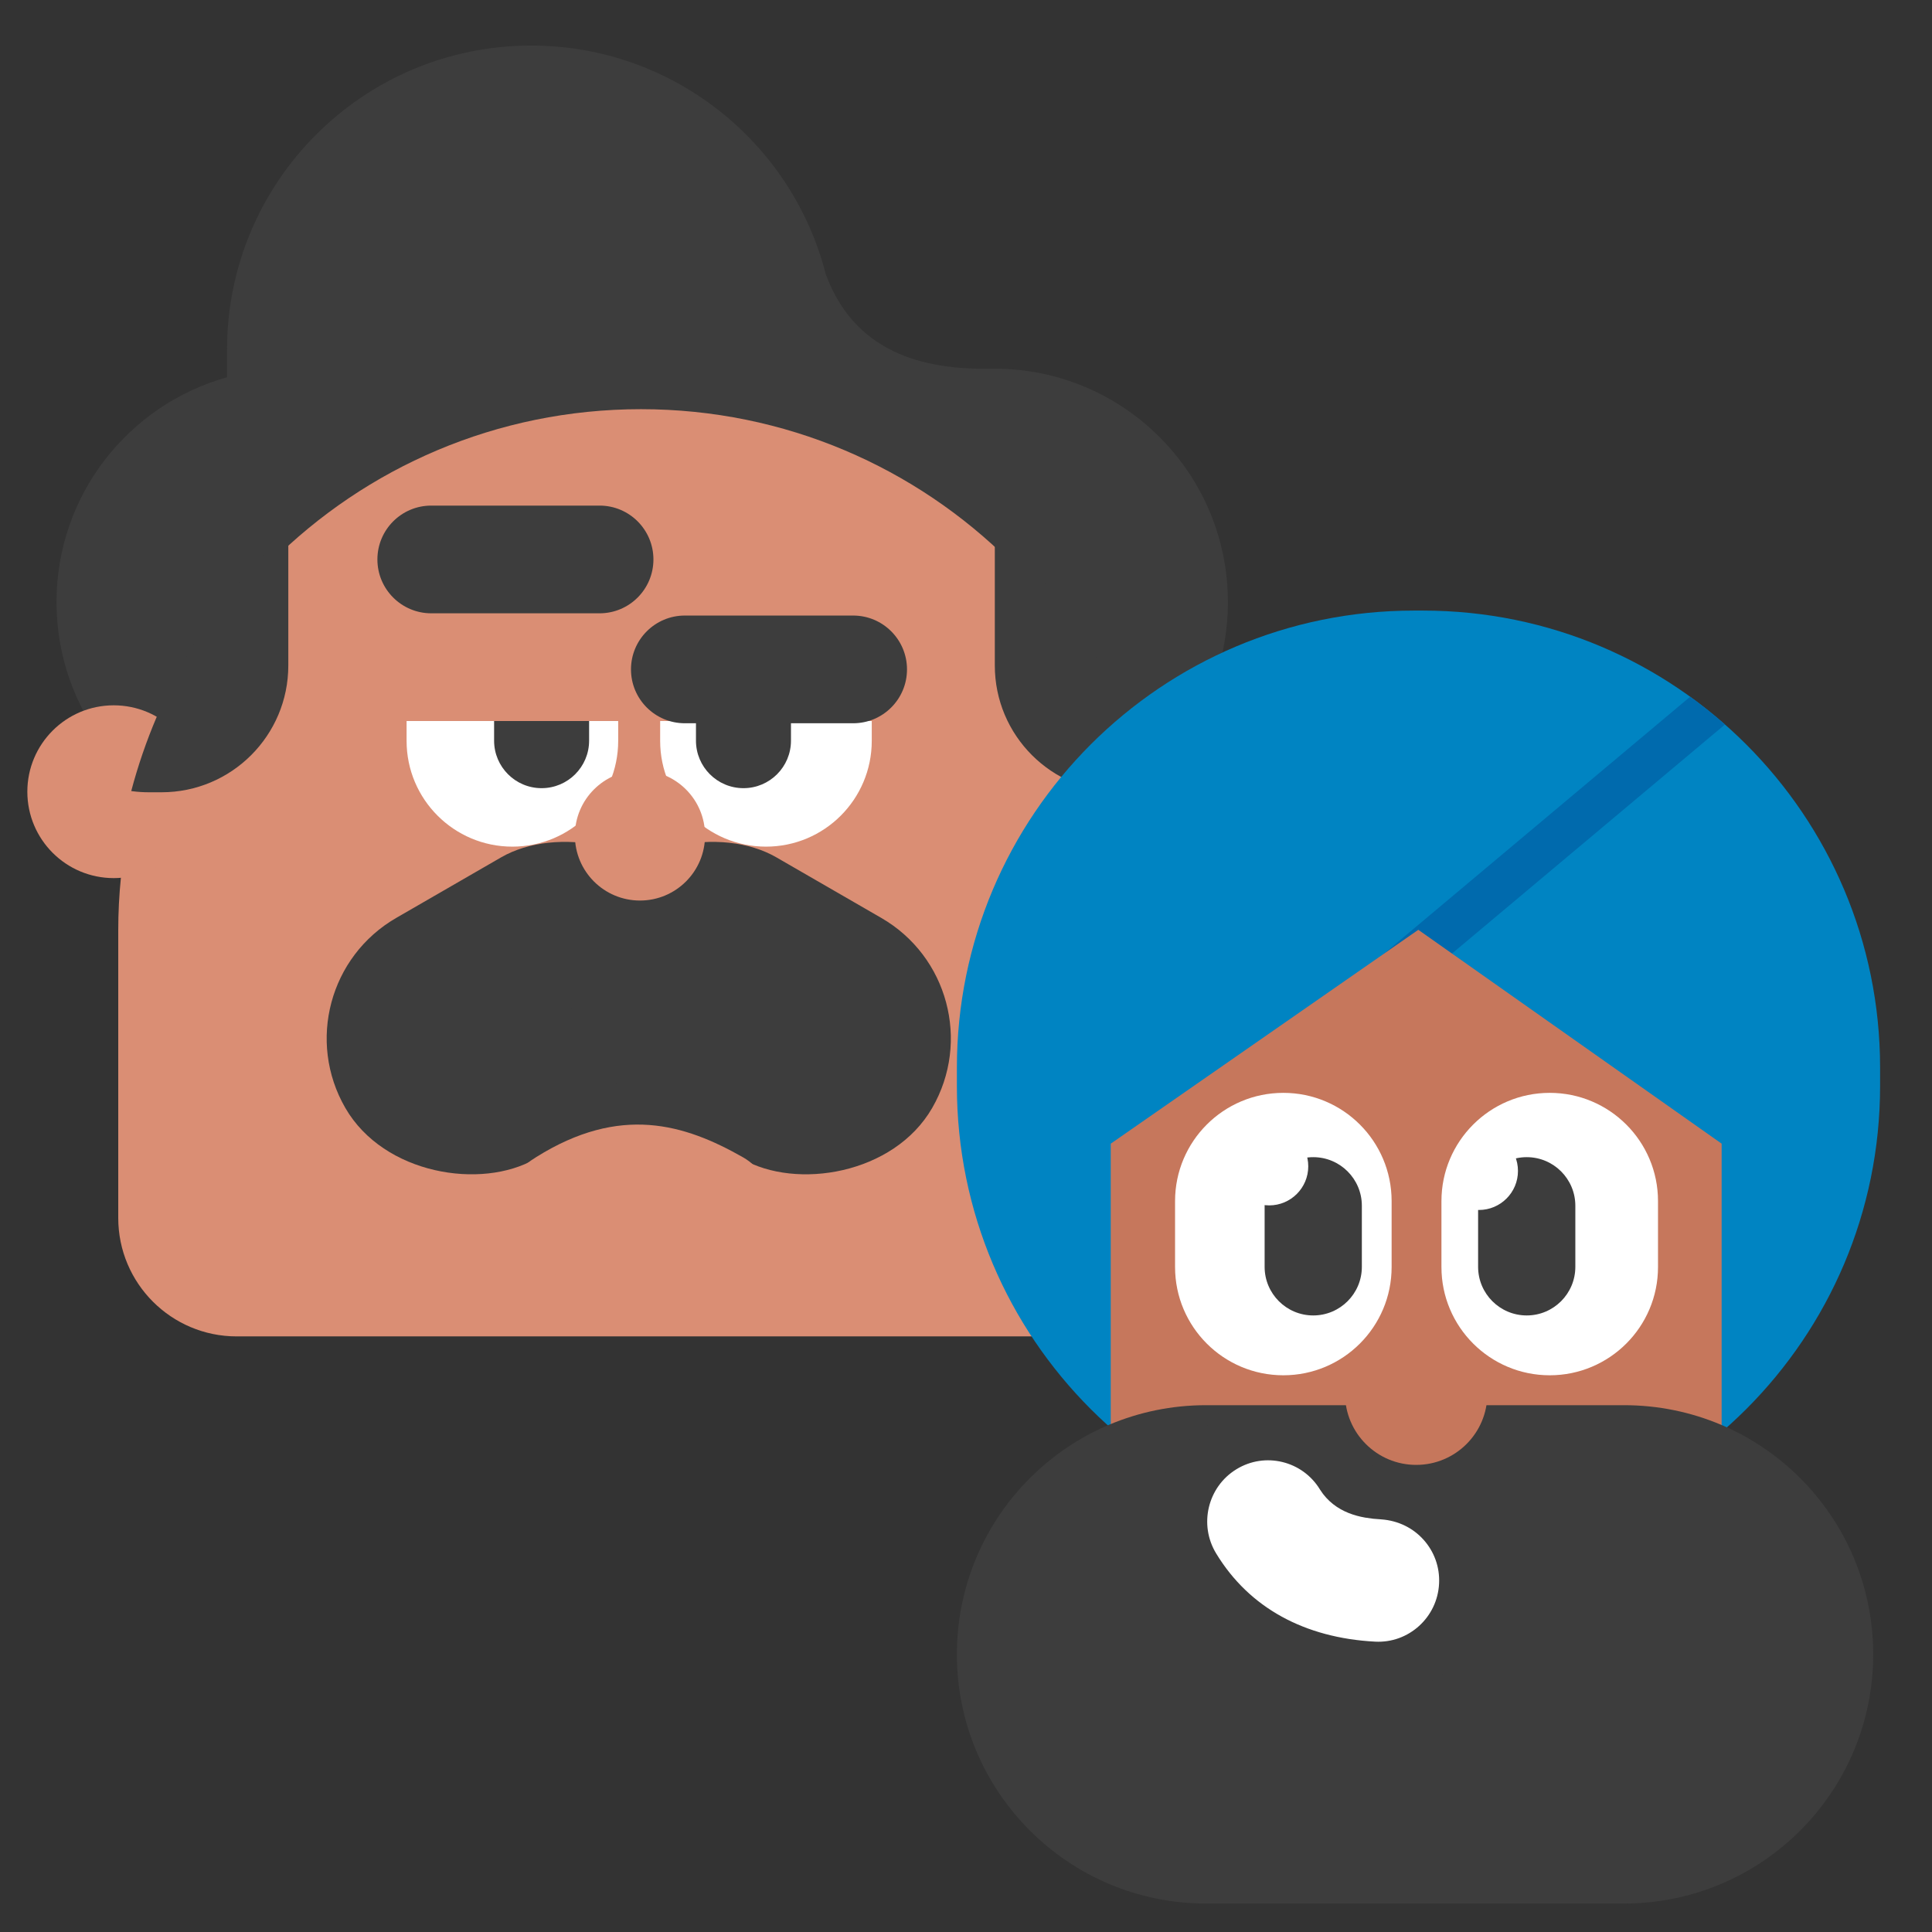 <?xml version="1.0" encoding="UTF-8"?>
<svg width="212px" height="212px" viewBox="0 0 212 212" version="1.1" xmlns="http://www.w3.org/2000/svg" xmlns:xlink="http://www.w3.org/1999/xlink">
    <rect x="0" y="0" width="212" height="212" fill="#333333" stroke="none"/>
    <!-- Generator: Sketch 64 (93537) - https://sketch.com -->
    <title>men</title>
    <desc>Created with Sketch.</desc>
    <defs>
        <path d="M123.398,81.803 L123.3,81.817 C122.699,81.897 122.085,81.937 121.462,81.937 L120.075,81.937 C112.391,81.937 106.162,75.709 106.162,68.025 L106.162,53.813 C106.162,53.592 106.168,53.372 106.178,53.154 C114.376,60.775 120.446,70.655 123.398,81.803 Z" id="path-1"></path>
        <path d="M28.636,81.803 L28.538,81.817 C27.937,81.897 27.323,81.937 26.7,81.937 L25.313,81.937 C17.629,81.937 11.4,75.709 11.4,68.025 L11.4,53.813 C11.4,53.592 11.405,53.372 11.416,53.154 C19.614,60.775 25.684,70.655 28.636,81.803 Z" id="path-3"></path>
        <path d="M5.334,0 C8.28,-5.41180282e-16 10.669,2.388 10.669,5.334 L10.669,12.034 C10.669,14.98 8.28,17.369 5.334,17.369 C2.388,17.369 -4.58223488e-13,14.98 -4.57696096e-13,12.034 L-4.57696096e-13,5.334 C-4.58056883e-13,2.388 2.388,5.41180282e-16 5.334,0 Z" id="path-5"></path>
    </defs>
    <g id="men" stroke="none" stroke-width="1" fill="none" fill-rule="evenodd">
        <g id="Group-Copy" transform="translate(3, 5)">
            <path d="M55.281,-1.26362924e-13 C70.848,-1.29222616e-13 83.926,10.661 87.61,25.081 L87.579,25.004 C90.219,32.217 96.068,35.463 104.941,35.463 C105.094,35.463 105.243,35.465 105.385,35.47 L105.706,35.462 L105.706,35.462 L106.129,35.459 C120.273,35.459 131.738,46.924 131.738,61.068 C131.738,75.211 120.273,86.676 106.129,86.676 C99.37,86.676 93.223,84.058 88.646,79.78 L88.646,82.86 C88.646,101.287 73.708,116.225 55.281,116.225 C37.835,116.225 23.516,102.835 22.041,85.772 C11.182,82.804 3.201,72.868 3.201,61.068 C3.201,49.313 11.121,39.408 21.915,36.397 L21.915,33.366 C21.915,14.938 36.854,-1.22977889e-13 55.281,-1.26362924e-13 Z" id="Combined-Shape-Copy" fill="#3D3D3D"></path>
            <path d="M67.331,39.9 C35.654,39.9 9.975,65.516 9.975,97.114 L9.975,128.644 C9.975,135.824 15.795,141.644 22.975,141.644 L111.687,141.644 C118.867,141.644 124.687,135.824 124.687,128.644 L124.687,97.114 L124.687,97.114 C124.687,65.516 99.008,39.9 67.331,39.9 Z" id="Path" fill="#DA8E74" fill-rule="nonzero"></path>
            <path d="M53.225,57.62 C59.637,57.62 64.835,62.818 64.835,69.23 L64.835,76.293 C64.835,82.705 59.637,87.903 53.225,87.903 C46.813,87.903 41.615,82.705 41.615,76.293 L41.615,69.23 C41.615,62.818 46.813,57.62 53.225,57.62 Z" id="Rectangle-130-Copy-45" fill="#FFFFFF"></path>
            <path d="M56.43,64.515 C59.309,64.515 61.643,66.849 61.643,69.727 L61.643,76.274 C61.643,79.153 59.309,81.486 56.43,81.486 C53.552,81.486 51.218,79.153 51.218,76.274 L51.218,69.727 C51.218,66.849 53.552,64.515 56.43,64.515 Z" id="Combined-Shape-Copy-3" fill="#3D3D3D"></path>
            <path d="M81.049,57.62 C87.461,57.62 92.659,62.818 92.659,69.23 L92.659,76.293 C92.659,82.705 87.461,87.903 81.049,87.903 C74.637,87.903 69.439,82.705 69.439,76.293 L69.439,69.23 C69.439,62.818 74.637,57.62 81.049,57.62 Z" id="Rectangle-130-Copy-44" fill="#FFFFFF" transform="translate(81.049, 72.761) scale(-1, 1) translate(-81.049, -72.761) "></path>
            <path d="M78.582,64.515 C81.461,64.515 83.795,66.849 83.795,69.727 L83.795,76.274 C83.795,79.153 81.461,81.486 78.582,81.486 C75.704,81.486 73.37,79.153 73.37,76.274 L73.37,69.727 C73.37,66.849 75.704,64.515 78.582,64.515 Z" id="Combined-Shape-Copy-2" fill="#3D3D3D" transform="translate(78.582, 73.001) scale(-1, 1) translate(-78.582, -73.001) "></path>
            <circle id="Oval-Copy-4" fill="#DA8E74" cx="9.48" cy="81.875" r="9.48"></circle>
            <circle id="Oval-Copy-2" fill="#DA8E74" cx="125.213" cy="81.875" r="9.48"></circle>
            <rect id="Rectangle-Copy-219" fill="#3D3D3D" transform="translate(53.874, 105.62) scale(-1, 1) rotate(-60) translate(-53.874, -105.62) " x="38.608" y="83.704" width="30.534" height="43.831" rx="15.267"></rect>
            <rect id="Rectangle-Copy-218" fill="#3D3D3D" x="46.539" y="100.466" width="42.353" height="20.93"></rect>
            <rect id="Rectangle-Copy-217" fill="#3D3D3D" transform="translate(80.311, 105.62) rotate(-60) translate(-80.311, -105.62) " x="65.044" y="83.704" width="30.534" height="43.831" rx="15.267"></rect>
            <polygon id="Rectangle-Copy-216" fill="#DA8E74" points="37.921 57.128 102.436 57.128 102.436 74.118 37.921 74.118"></polygon>
            <path d="M72.148,62.545 L90.616,62.545 C93.88,62.545 96.526,65.191 96.526,68.455 C96.526,71.719 93.88,74.364 90.616,74.364 L72.148,74.364 C68.884,74.364 66.239,71.719 66.239,68.455 C66.239,65.191 68.884,62.545 72.148,62.545 Z" id="Rectangle-Copy-215" fill="#3D3D3D"></path>
            <path d="M44.323,50.479 L62.791,50.479 C66.055,50.479 68.701,53.125 68.701,56.389 C68.701,59.653 66.055,62.299 62.791,62.299 L44.323,62.299 C41.059,62.299 38.413,59.653 38.413,56.389 C38.413,53.125 41.059,50.479 44.323,50.479 Z" id="Rectangle-Copy-213" fill="#3D3D3D"></path>
            <circle id="Oval-Copy-68" fill="#DA8E74" cx="67.224" cy="86.676" r="7.141"></circle>
            <mask id="mask-2" fill="white">
                <use xlink:href="#path-1"></use>
            </mask>
            <use id="Combined-Shape" fill="#3D3D3D" xlink:href="#path-1"></use>
            <mask id="mask-4" fill="white">
                <use xlink:href="#path-3"></use>
            </mask>
            <use id="Combined-Shape-Copy-4" fill="#3D3D3D" transform="translate(20.018, 67.546) scale(-1, 1) translate(-20.018, -67.546) " xlink:href="#path-3"></use>
        </g>
        <g id="Group-23-Copy" transform="translate(105, 67)">
            <g id="Rectangle-Copy-13">
                <path d="M50.148,0 L51.156,0 C78.852,-1.21930954e-14 101.304,22.452 101.304,50.148 L101.304,52.164 C101.304,79.86 78.852,102.312 51.156,102.312 L50.148,102.312 C22.452,102.312 -3.71364866e-15,79.86 0,52.164 L0,50.148 C-1.04972061e-14,22.452 22.452,-2.01775932e-15 50.148,0 Z" id="Mask" fill="#0084C2"></path>
                <path d="M84.283,12.499 L31.622,56.685 L28.544,53.018 L80.465,9.452 C81.787,10.406 83.062,11.423 84.283,12.499 Z" id="Path" fill="#006AAD"></path>
            </g>
            <polygon id="Rectangle-Copy-10" fill="#C6775C" points="16.884 58.494 50.633 35.028 83.916 58.494 83.916 132.048 16.884 132.048"></polygon>
            <path d="M27.216,79.632 C27.684,79.632 41.061,81.309 47.376,86.688" id="Path-2-Copy" stroke="#C6775C" stroke-width="5.292"></path>
            <path d="M27.342,87.192 L73.206,87.192 C88.307,87.192 100.548,99.433 100.548,114.534 C100.548,129.635 88.307,141.876 73.206,141.876 L27.342,141.876 C12.241,141.876 -2.7993508e-14,129.635 -2.98427944e-14,114.534 C-3.16920808e-14,99.433 12.241,87.192 27.342,87.192 Z" id="Rectangle-Copy-9" fill="#3D3D3D"></path>
            <path d="M29.15,91.756 C26.896,93.14 25.413,95.311 24.838,97.703 C24.264,100.092 24.597,102.7 25.971,104.963 C30.189,111.907 37.238,115.585 45.739,116.033 C48.382,116.172 50.832,115.222 52.655,113.571 C54.472,111.926 55.667,109.584 55.805,106.934 C55.942,104.3 55.011,101.859 53.375,100.032 C51.758,98.225 49.448,97.016 46.743,96.83 C44.674,96.721 43.162,96.254 42.317,94.939 C40.938,92.677 38.778,91.19 36.401,90.613 C34.015,90.033 31.41,90.368 29.15,91.756 Z" id="Path-Copy-193" stroke="#3D3D3D" stroke-width="5.796" fill="#FFFFFF" fill-rule="nonzero"></path>
            <circle id="Oval-Copy-2" fill="#C6775C" cx="50.4" cy="85.932" r="7.812"></circle>
            <g id="Group-4-Copy-3" transform="translate(23.94, 52.92)">
                <g id="Group-7">
                    <path d="M11.882,0 C18.444,-1.20544332e-15 23.764,5.32 23.764,11.882 L23.764,19.109 C23.764,25.671 18.444,30.991 11.882,30.991 C5.32,30.991 8.0362888e-16,25.671 0,19.109 L0,11.882 C-8.0362888e-16,5.32 5.32,1.20544332e-15 11.882,0 Z" id="Rectangle-130-Copy-42" fill="#FFFFFF"></path>
                    <path d="M15.162,7.056 C18.108,7.056 20.497,9.444 20.497,12.39 L20.497,19.09 C20.497,22.036 18.108,24.425 15.162,24.425 C12.216,24.425 9.828,22.036 9.828,19.09 L9.828,12.39 C9.828,9.444 12.216,7.056 15.162,7.056 Z" id="Combined-Shape" fill="#3D3D3D"></path>
                </g>
                <g id="Group-7-Copy-3" transform="translate(40.995, 15.5) scale(-1, 1) translate(-40.995, -15.5) translate(28.995, 0)">
                    <path d="M11.882,0 C18.444,-1.20544332e-15 23.764,5.32 23.764,11.882 L23.764,19.109 C23.764,25.671 18.444,30.991 11.882,30.991 C5.32,30.991 8.0362888e-16,25.671 0,19.109 L0,11.882 C-8.0362888e-16,5.32 5.32,1.20544332e-15 11.882,0 Z" id="Rectangle-130-Copy-42" fill="#FFFFFF"></path>
                    <g id="Oval-Copy-20" transform="translate(9.072, 7.056)">
                        <mask id="mask-6" fill="white">
                            <use xlink:href="#path-5"></use>
                        </mask>
                        <use id="Mask" fill="#3D3D3D" xlink:href="#path-5"></use>
                    </g>
                </g>
            </g>
        </g>
        <path d="M58.828,126.975 C68.062,121.187 75.123,123.352 81.501,126.975 C85.753,129.39 84.353,134.199 77.303,141.4 L63.233,141.4 C54.14,135.642 52.672,130.833 58.828,126.975 Z" id="Path-21" fill="#DA8E74"></path>
        <path d="M162.284,124.204 C164.65,124.204 166.568,126.122 166.568,128.488 C166.568,130.854 164.65,132.772 162.284,132.772 C161.175,132.772 160.164,132.351 159.404,131.659 C158.829,131.137 159.789,128.652 162.284,124.204 Z" id="Path" fill="#FFFFFF"></path>
        <path d="M139.272,132.268 C136.906,132.268 134.988,130.35 134.988,127.984 C134.988,125.618 136.906,123.7 139.272,123.7 C141.638,123.7 143.556,125.618 143.556,127.984 C143.556,130.35 141.638,132.268 139.272,132.268 Z" id="Oval-Copy-20" fill="#FFFFFF"></path>
    </g>
</svg>